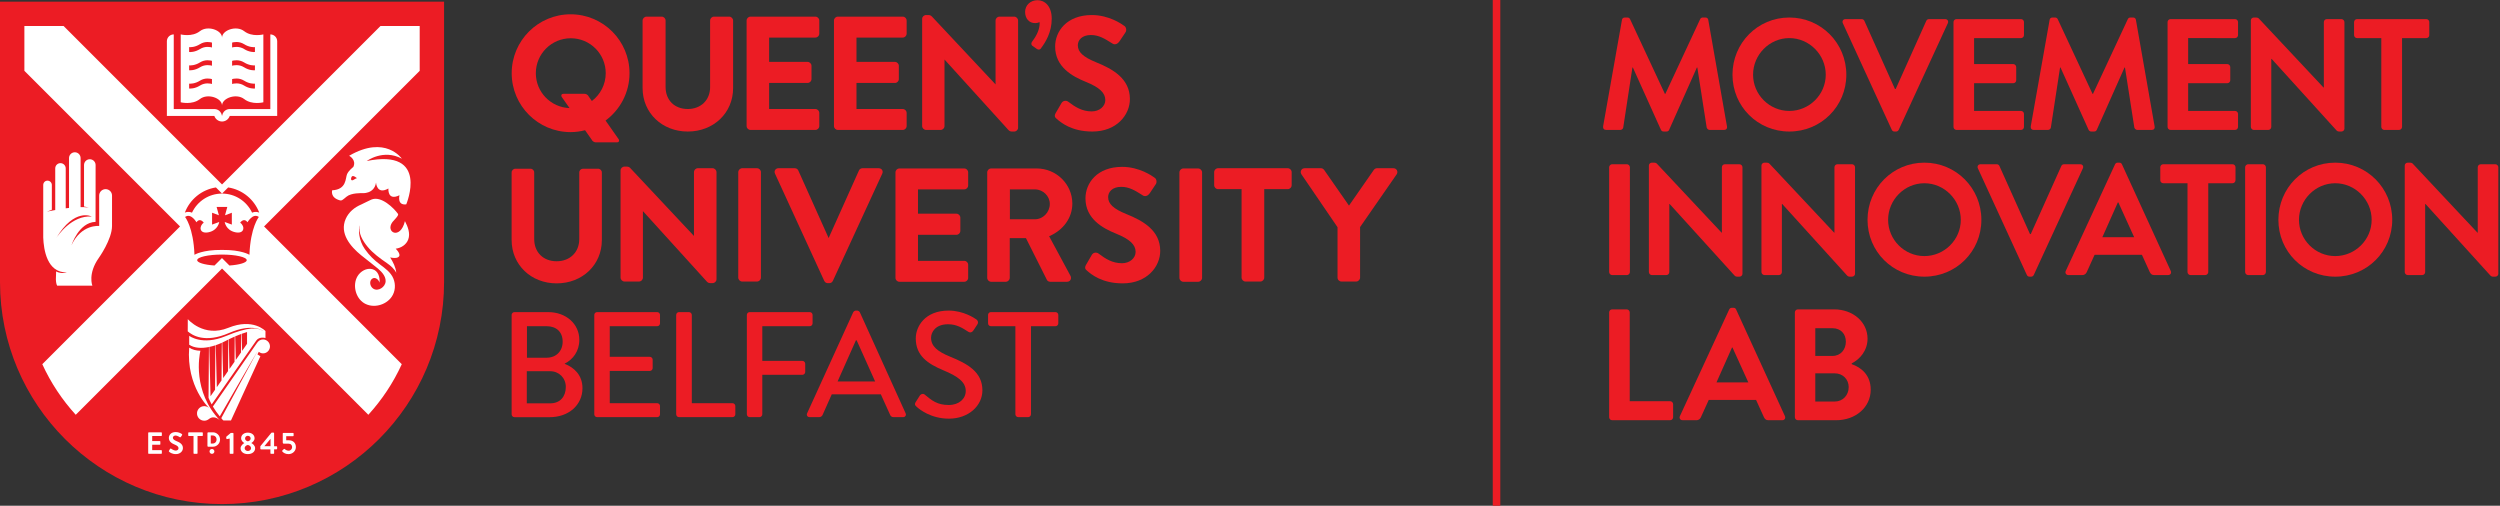 <?xml version="1.0" encoding="utf-8"?>
<!-- Generator: Adobe Illustrator 16.0.4, SVG Export Plug-In . SVG Version: 6.00 Build 0)  -->
<!DOCTYPE svg PUBLIC "-//W3C//DTD SVG 1.1//EN" "http://www.w3.org/Graphics/SVG/1.1/DTD/svg11.dtd">
<svg version="1.1" id="Layer_1" xmlns="http://www.w3.org/2000/svg" xmlns:xlink="http://www.w3.org/1999/xlink" x="0px" y="0px"
	 width="662.75px" height="134.071px" viewBox="0 0 662.75 134.071" enable-background="new 0 0 662.75 134.071"
	 xml:space="preserve">
<rect x="0" y="0" width="662.75" height="134.071" fill="#333333" stroke="none"/>
<g>
	<g>
		<path fill="#EC1C24" d="M142.049,19.405c0-5.115,4.146-9.263,9.265-9.263c5.117,0,9.264,4.148,9.264,9.263
			c0,3.013-1.445,5.681-3.672,7.373l-0.805-1.144c-0.179-0.42-0.664-0.762-1.084-0.762h-5.709c-0.422,0-0.618,0.341-0.44,0.762
			l2.118,3.02C146.02,28.479,142.049,24.413,142.049,19.405 M160.533,31.955c3.848-2.842,6.352-7.399,6.352-12.55
			c0-8.626-6.994-15.615-15.617-15.615c-8.625,0-15.617,6.989-15.617,15.615c0,8.625,6.992,15.617,15.617,15.617
			c1.327,0,2.606-0.181,3.834-0.497l1.717,2.447c0.177,0.422,0.662,0.762,1.084,0.762h5.711c0.422,0,0.615-0.34,0.437-0.762
			L160.533,31.955L160.533,31.955z"/>
		<path fill="#EC1C24" d="M182.331,34.87c-6.832,0-11.981-4.948-11.981-11.515V5.453c0-0.553,0.487-1.042,1.043-1.042h4.01
			c0.579,0,1.045,0.466,1.045,1.042v17.608c0,3.491,2.36,5.837,5.882,5.837c3.488,0,5.921-2.382,5.921-5.794V5.453
			c0-0.576,0.47-1.042,1.043-1.042h4.012c0.555,0,1.042,0.489,1.042,1.042v17.902C194.35,29.922,189.181,34.87,182.331,34.87"/>
		<path fill="#EC1C24" d="M216.154,34.446h-17.183c-0.577,0-1.047-0.466-1.047-1.038V5.453c0-0.576,0.47-1.042,1.047-1.042h17.183
			c0.575,0,1.042,0.466,1.042,1.042v3.464c0,0.574-0.466,1.043-1.042,1.043h-12.258v6.444h10.189c0.555,0,1.042,0.483,1.042,1.042
			v3.505c0,0.574-0.464,1.042-1.042,1.042h-10.189v6.907h12.258c0.575,0,1.042,0.47,1.042,1.043v3.466
			C217.196,33.98,216.729,34.446,216.154,34.446"/>
		<path fill="#EC1C24" d="M239.308,34.446h-17.182c-0.575,0-1.043-0.466-1.043-1.038V5.453c0-0.576,0.468-1.042,1.043-1.042h17.182
			c0.577,0,1.042,0.466,1.042,1.042v3.464c0,0.574-0.465,1.043-1.042,1.043h-12.256v6.444h10.189c0.555,0,1.042,0.483,1.042,1.042
			v3.505c0,0.574-0.464,1.042-1.042,1.042h-10.189v6.907h12.256c0.577,0,1.042,0.47,1.042,1.043v3.466
			C240.35,33.98,239.885,34.446,239.308,34.446"/>
		<path fill="#EC1C24" d="M268.854,34.87h-0.593c-0.36,0-0.633-0.111-0.888-0.366l-16.983-18.724v17.624
			c0,0.576-0.468,1.042-1.043,1.042h-3.841c-0.555,0-1.045-0.487-1.045-1.042V4.987c0-0.54,0.479-0.999,1.045-0.999h0.632
			c0.362,0,0.635,0.114,0.887,0.367l16.899,18.021V5.453c0-0.576,0.468-1.042,1.047-1.042h3.884c0.553,0,1.042,0.489,1.042,1.042
			v28.417C269.896,34.414,269.42,34.87,268.854,34.87"/>
		<path fill="#EC1C24" d="M275.389,13.146c-0.248,0-0.475-0.142-0.578-0.207l-1.115-0.792c-0.179-0.14-0.533-0.521-0.007-1.225
			c1.221-1.583,1.921-3.279,1.921-4.664c0-0.152-0.01-0.275-0.025-0.39c-0.355,0.169-0.76,0.261-1.167,0.261
			c-1.592,0-2.661-1.195-2.661-2.977c0-1.765,1.414-3.097,3.29-3.097c1.875,0,3.766,1.515,3.766,4.903
			c0,3.629-1.641,6.237-2.879,7.885C275.766,13.072,275.57,13.146,275.389,13.146"/>
		<path fill="#EC1C24" d="M289.583,34.87c-5.556,0-8.38-2.436-9.444-3.351c-0.497-0.398-0.706-0.782-0.265-1.57l1.525-2.616
			c0.174-0.312,0.461-0.521,0.801-0.589c0.347-0.065,0.728,0.017,0.989,0.222c1.788,1.353,3.612,2.568,6.225,2.568
			c2.022,0,3.605-1.323,3.605-3.009c0-1.92-1.56-3.367-5.214-4.846c-3.472-1.402-8.09-3.901-8.09-9.342
			c0-4.022,3.049-8.35,9.747-8.35c4.519,0,7.943,2.396,8.587,2.879c0.227,0.133,0.408,0.408,0.478,0.738
			c0.077,0.355,0.012,0.721-0.172,0.987l-1.604,2.399c-0.2,0.301-0.485,0.542-0.786,0.661c-0.363,0.142-0.726,0.114-1.023-0.089
			l-0.311-0.191c-1.703-1.076-3.308-2.088-5.424-2.088c-2.401,0-3.476,1.364-3.476,2.715c0,1.8,1.398,3.105,4.83,4.504
			c4.437,1.786,8.975,4.338,8.975,9.766C299.537,30.439,296.051,34.87,289.583,34.87"/>
		<path fill="#EC1C24" d="M188.899,75.053h-0.589c-0.361,0-0.635-0.109-0.888-0.365l-16.985-18.724v17.627
			c0,0.574-0.466,1.042-1.042,1.042h-3.843c-0.555,0-1.043-0.488-1.043-1.042V45.172c0-0.543,0.478-1.001,1.043-1.001h0.632
			c0.36,0,0.637,0.115,0.888,0.367l16.901,18.02V45.637c0-0.576,0.47-1.044,1.045-1.044h3.88c0.559,0,1.045,0.49,1.045,1.044v28.419
			C189.945,74.596,189.466,75.053,188.899,75.053"/>
		<path fill="#EC1C24" d="M200.684,74.637h-3.927c-0.555,0-1.045-0.485-1.045-1.046V45.64c0-0.557,0.49-1.043,1.045-1.043h3.927
			c0.557,0,1.042,0.487,1.042,1.043v27.951C201.726,74.151,201.241,74.637,200.684,74.637"/>
		<path fill="#EC1C24" d="M219.858,75.06h-0.42c-0.289,0-0.687-0.105-0.934-0.601l-0.002-0.007l-13.05-28.418
			c-0.156-0.338-0.14-0.695,0.044-0.982c0.183-0.289,0.511-0.456,0.894-0.456h4.307c0.48,0,0.82,0.312,0.943,0.617l8.03,17.892
			l8.034-17.902c0.12-0.297,0.458-0.606,0.938-0.606h4.306c0.386,0,0.712,0.167,0.895,0.456c0.185,0.287,0.2,0.644,0.042,0.982
			l-13.089,28.418C220.547,74.954,220.147,75.06,219.858,75.06"/>
		<path fill="#EC1C24" d="M255.62,74.698h-17.185c-0.574,0-1.045-0.472-1.045-1.042V45.701c0-0.575,0.471-1.042,1.045-1.042h17.185
			c0.576,0,1.042,0.466,1.042,1.042v3.46c0,0.577-0.466,1.047-1.042,1.047h-12.259v6.44h10.189c0.555,0,1.04,0.488,1.04,1.047v3.503
			c0,0.577-0.465,1.043-1.04,1.043h-10.189v6.908h12.259c0.576,0,1.042,0.469,1.042,1.046v3.46
			C256.662,74.227,256.196,74.698,255.62,74.698"/>
		<path fill="#EC1C24" d="M267.724,58.128h6.644c2.133,0,3.937-1.861,3.937-4.066c0-2.091-1.804-3.853-3.937-3.853h-6.644V58.128
			L267.724,58.128z M282.853,74.698h-4.434c-0.587,0-0.83-0.394-0.891-0.513l-5.551-11.057h-4.293v10.527
			c0,0.557-0.49,1.042-1.045,1.042h-3.884c-0.574,0-1.042-0.465-1.042-1.042V45.701c0-0.575,0.468-1.042,1.042-1.042h12.071
			c5.212,0,9.45,4.183,9.45,9.316c0,3.73-2.352,7.028-6.152,8.65l5.657,10.494c0.191,0.349,0.191,0.765,0,1.086
			C283.594,74.517,283.257,74.698,282.853,74.698"/>
		<path fill="#EC1C24" d="M297.621,75.121c-5.554,0-8.379-2.438-9.445-3.354c-0.497-0.396-0.706-0.782-0.265-1.571l1.523-2.617
			c0.176-0.308,0.466-0.519,0.803-0.587c0.348-0.065,0.722,0.017,0.989,0.225c1.787,1.35,3.612,2.565,6.227,2.565
			c2.019,0,3.599-1.321,3.599-3.009c0-1.917-1.556-3.368-5.209-4.847c-3.47-1.4-8.086-3.897-8.086-9.342
			c0-4.017,3.05-8.348,9.74-8.348c4.524,0,7.949,2.396,8.589,2.876c0.229,0.138,0.41,0.411,0.478,0.739
			c0.077,0.358,0.012,0.723-0.172,0.989l-1.599,2.4c-0.202,0.299-0.489,0.541-0.791,0.661c-0.357,0.145-0.725,0.111-1.027-0.087
			l-0.306-0.197c-1.699-1.072-3.306-2.085-5.426-2.085c-2.4,0-3.476,1.364-3.476,2.715c0,1.804,1.402,3.107,4.833,4.505
			c4.437,1.783,8.975,4.336,8.975,9.765C307.576,70.688,304.088,75.121,297.621,75.121"/>
		<path fill="#EC1C24" d="M317.633,74.698h-3.93c-0.553,0-1.042-0.485-1.042-1.042V45.701c0-0.557,0.489-1.042,1.042-1.042h3.93
			c0.555,0,1.042,0.485,1.042,1.042v27.955C318.675,74.213,318.188,74.698,317.633,74.698"/>
		<g>
			<defs>
				<rect id="SVGID_1_" y="0.056" width="370.443" height="133.578"/>
			</defs>
			<clipPath id="SVGID_2_">
				<use xlink:href="#SVGID_1_"  overflow="visible"/>
			</clipPath>
			<path clip-path="url(#SVGID_2_)" fill="#EC1C24" d="M334.11,74.637h-3.927c-0.555,0-1.042-0.485-1.042-1.046V50.147h-6.222
				c-0.572,0-1.042-0.47-1.042-1.045V45.64c0-0.577,0.47-1.043,1.042-1.043h18.45c0.579,0,1.049,0.466,1.049,1.043v3.462
				c0,0.576-0.47,1.045-1.049,1.045h-6.218v23.444C335.151,74.151,334.667,74.637,334.11,74.637"/>
			<path clip-path="url(#SVGID_2_)" fill="#EC1C24" d="M359.513,74.637h-3.881c-0.581,0-1.052-0.472-1.052-1.046V60.239L345,46.195
				c-0.219-0.348-0.229-0.75-0.047-1.08c0.18-0.326,0.524-0.519,0.921-0.519h4.308c0.338,0,0.635,0.163,0.867,0.48l6.565,9.431
				l6.559-9.428c0.238-0.321,0.529-0.483,0.874-0.483h4.345c0.396,0,0.745,0.193,0.922,0.519c0.188,0.33,0.168,0.731-0.041,1.075
				l-9.714,14.008v13.393C360.558,74.151,360.066,74.637,359.513,74.637"/>
		</g>
		<path fill="#EC1C24" d="M147.57,75.121c-6.806,0-11.938-4.932-11.938-11.477V45.713c0-0.524,0.458-0.986,0.983-0.986h4.017
			c0.545,0,0.985,0.442,0.985,0.986v17.637c0,3.535,2.393,5.909,5.952,5.909c3.529,0,5.993-2.411,5.993-5.868V45.713
			c0-0.543,0.446-0.986,0.985-0.986h4.021c0.522,0,0.983,0.461,0.983,0.986v17.931C159.553,70.189,154.402,75.121,147.57,75.121"/>
		<path fill="#EC1C24" d="M139.653,106.926V98.41h6.206c2.309,0,4.137,1.752,4.137,4.181c0,2.463-1.431,4.335-4.137,4.335H139.653
			L139.653,106.926z M139.694,94.83v-8.354h5.21c2.545,0,4.256,1.472,4.256,4.099c0,2.508-1.711,4.256-4.256,4.256H139.694
			L139.694,94.83z M149.719,96.381c2.19-1.072,3.86-3.299,3.86-6.285c0-4.177-3.46-7.357-8.276-7.357h-8.912
			c-0.441,0-0.758,0.355-0.758,0.752v26.343c0,0.396,0.317,0.758,0.758,0.758h9.351c5.011,0,8.672-3.225,8.672-7.682
			c0-3.542-2.307-5.53-4.695-6.446V96.381L149.719,96.381z"/>
		<path fill="#EC1C24" d="M157.544,109.829c0,0.399,0.319,0.755,0.758,0.755h15.914c0.437,0,0.753-0.355,0.753-0.755v-2.189
			c0-0.393-0.316-0.755-0.753-0.755h-12.572v-8.553h10.622c0.399,0,0.755-0.318,0.755-0.755v-2.23c0-0.4-0.355-0.755-0.755-0.755
			h-10.622v-8.116h12.572c0.437,0,0.753-0.358,0.753-0.759V83.49c0-0.396-0.316-0.752-0.753-0.752h-15.914
			c-0.439,0-0.758,0.355-0.758,0.752V109.829L157.544,109.829z"/>
		<path fill="#EC1C24" d="M179.258,109.829c0,0.399,0.319,0.755,0.755,0.755h14.167c0.438,0,0.755-0.355,0.755-0.755v-2.189
			c0-0.393-0.317-0.755-0.755-0.755h-10.783V83.49c0-0.396-0.357-0.752-0.755-0.752h-2.629c-0.436,0-0.755,0.355-0.755,0.752
			V109.829L179.258,109.829z"/>
		<path fill="#EC1C24" d="M197.991,109.829c0,0.399,0.319,0.755,0.751,0.755h2.591c0.395,0,0.753-0.355,0.753-0.755V99.367h10.625
			c0.398,0,0.755-0.355,0.755-0.759v-2.187c0-0.396-0.357-0.755-0.755-0.755h-10.625v-9.191h12.573c0.436,0,0.755-0.358,0.755-0.759
			V83.49c0-0.396-0.319-0.752-0.755-0.752h-15.917c-0.432,0-0.751,0.355-0.751,0.752V109.829L197.991,109.829z"/>
		<path fill="#EC1C24" d="M222.046,101.119l4.857-10.9h0.198l4.893,10.9H222.046L222.046,101.119z M214.651,110.584h2.504
			c0.479,0,0.798-0.314,0.916-0.594l2.427-5.452h13.009l2.47,5.452c0.157,0.358,0.437,0.594,0.912,0.594h2.507
			c0.596,0,0.917-0.512,0.678-1.031l-12.135-26.776c-0.12-0.239-0.478-0.44-0.676-0.44h-0.399c-0.198,0-0.557,0.201-0.677,0.44
			l-12.215,26.776C213.73,110.072,214.052,110.584,214.651,110.584"/>
		<path fill="#EC1C24" d="M243.009,107.841c0.633,0.595,3.699,3.146,8.553,3.146c5.172,0,8.873-3.389,8.873-7.521
			c0-4.857-3.94-7.044-8.555-8.912c-3.301-1.349-5.054-2.746-5.054-5.011c0-1.476,1.155-3.583,4.5-3.583
			c2.306,0,3.812,0.99,5.366,1.987c0.558,0.359,1.076,0.12,1.395-0.399l0.992-1.51c0.401-0.601,0.082-1.151-0.237-1.353
			c-0.398-0.28-3.381-2.35-7.363-2.35c-6.322,0-8.708,4.263-8.708,7.364c0,4.611,3.18,6.722,7.238,8.434
			c3.938,1.629,6.01,3.143,6.01,5.53c0,2.028-1.75,3.702-4.499,3.702c-3.065,0-4.493-1.195-6.363-2.746
			c-0.438-0.358-1.037-0.198-1.354,0.317l-1.032,1.63C242.329,107.247,242.65,107.523,243.009,107.841"/>
		<path fill="#EC1C24" d="M269.177,109.829c0,0.399,0.36,0.755,0.755,0.755h2.625c0.398,0,0.758-0.355,0.758-0.755V86.476h6.488
			c0.436,0,0.753-0.358,0.753-0.759V83.49c0-0.396-0.318-0.752-0.753-0.752h-17.111c-0.437,0-0.756,0.355-0.756,0.752v2.227
			c0,0.4,0.319,0.759,0.756,0.759h6.485V109.829L269.177,109.829z"/>
		<path fill="#EC1C24" d="M0,0.436v74.338c0,32.511,26.353,58.86,58.863,58.86c32.508,0,58.862-26.35,58.862-58.86V0.436H0L0,0.436z
			"/>
		<path fill="#FFFFFF" d="M111.261,6.9h-10.403L58.863,48.895l0,0l0,0L16.867,6.9H6.464v11.88l41.258,41.254l-36.51,36.511
			c2.27,4.974,5.264,9.448,8.867,13.414L58.863,71.18l0,0l0,0l38.782,38.779c3.604-3.966,6.598-8.44,8.866-13.414L70.005,60.034
			l41.256-41.254V6.9L111.261,6.9z"/>
		<path fill="#EC1C24" d="M68.616,57.517c-1.569-1.148-3.011,1.407-3.011,1.407c-0.985-1.337-1.935,0.114-1.935,0.114
			c1.332,0.917,1.212,3.073-1.307,2.531c-2.521-0.546-2.794-2.724-2.794-2.724l1.891,0.693l-0.002-3.143l-1.804,0.675l0.603-2.207
			h-1.414h-1.417l0.604,2.207l-1.807-0.675l-0.001,3.143l1.893-0.693c0,0-0.273,2.178-2.796,2.724
			c-2.523,0.542-2.637-1.614-1.307-2.531c0,0-0.95-1.452-1.934-0.114c0,0-1.441-2.555-3.013-1.407c0,0,2.217,2.732,2.488,10.028
			c0,0,2.091-1.346,7.29-1.291c5.197-0.055,7.282,1.291,7.282,1.291C66.399,60.249,68.616,57.517,68.616,57.517"/>
		<path fill="#EC1C24" d="M50.432,56.226c0.161,0.034,0.318,0.089,0.465,0.15c1.405-2.989,4.442-5.059,7.966-5.059
			c3.521,0,6.558,2.07,7.964,5.059c0.15-0.061,0.302-0.116,0.464-0.15c0.494-0.106,0.977-0.055,1.433,0.143
			c-1.324-3.489-4.446-6.094-8.236-6.678l-1.625,1.626l0,0l0,0l-1.626-1.626c-3.788,0.584-6.914,3.189-8.237,6.678
			C49.456,56.171,49.94,56.12,50.432,56.226L50.432,56.226z"/>
		<path fill="#EC1C24" d="M58.844,68.413L58.844,68.413l1.974,1.974c2.661-0.184,4.589-0.751,4.589-1.414
			c0-0.819-2.939-1.489-6.563-1.489c-3.627,0-6.569,0.67-6.569,1.489c0,0.663,1.932,1.23,4.591,1.414L58.844,68.413L58.844,68.413
			L58.844,68.413z"/>
		<path fill="#FFFFFF" d="M67.584,12.5c-0.304,0.024-1.521,0.062-2.879-0.796c-1.358-0.851-2.804-0.521-3.173-0.415v1.293
			c0.369-0.103,1.815-0.436,3.173,0.415c1.358,0.854,2.576,0.82,2.879,0.792V12.5L67.584,12.5z M67.584,17.337
			c-0.304,0.021-1.521,0.06-2.879-0.794c-1.358-0.851-2.804-0.521-3.173-0.415v1.293c0.369-0.106,1.815-0.436,3.173,0.417
			c1.358,0.854,2.576,0.816,2.879,0.792V17.337L67.584,17.337z M67.584,22.173c-0.304,0.027-1.521,0.063-2.879-0.794
			c-1.358-0.851-2.804-0.518-3.173-0.415v1.296c0.369-0.108,1.815-0.436,3.173,0.415c1.358,0.857,2.576,0.818,2.879,0.794V22.173
			L67.584,22.173z M56.191,11.289c-0.371-0.106-1.815-0.436-3.168,0.415c-1.359,0.857-2.58,0.82-2.883,0.796v1.29
			c0.303,0.027,1.523,0.062,2.883-0.792c1.353-0.851,2.798-0.518,3.168-0.415V11.289L56.191,11.289z M56.191,16.127
			c-0.371-0.106-1.815-0.436-3.168,0.415c-1.359,0.854-2.58,0.815-2.883,0.794v1.292c0.303,0.024,1.523,0.062,2.883-0.792
			c1.353-0.852,2.798-0.522,3.168-0.417V16.127L56.191,16.127z M56.191,20.964c-0.371-0.103-1.815-0.436-3.168,0.415
			c-1.359,0.857-2.58,0.821-2.883,0.794v1.296c0.303,0.024,1.523,0.063,2.883-0.794c1.353-0.851,2.798-0.523,3.168-0.415V20.964
			L56.191,20.964z M64.745,8.273C66.823,9.9,69.817,9.12,69.817,9.12v17.998c0,0-2.994,0.777-5.072-0.851
			c-2.07-1.621-5.833-0.271-5.88,1.664v0.036c0-0.005-0.001-0.01-0.001-0.017c0,0.007-0.002,0.012-0.002,0.017v-0.036
			c-0.048-1.935-3.811-3.284-5.879-1.664c-2.082,1.628-5.074,0.851-5.074,0.851V9.12c0,0,2.992,0.78,5.074-0.847
			c2.074-1.631,5.858-0.267,5.881,1.681C58.886,8.006,62.669,6.642,64.745,8.273 M71.663,9.12c1.006,0,1.821,0.813,1.822,1.817
			v19.79H60.909c-0.289,0.861-1.088,1.482-2.044,1.487h-0.001h-0.002c-0.957-0.005-1.757-0.626-2.043-1.487h-12.58v-19.79
			c0.002-1.004,0.818-1.817,1.824-1.817v19.796h10.824c0,0,1.629-0.038,1.977,1.807c0.347-1.845,1.978-1.807,1.978-1.807h10.823
			V9.12"/>
		<path fill="#FFFFFF" d="M55.872,115.441h0.483c0.611,0,1.055,0.451,1.055,1.072c0,0.622-0.444,1.072-1.055,1.072h-0.483V115.441
			L55.872,115.441z M56.417,118.43c1.059,0,1.92-0.857,1.92-1.916c0-1.056-0.861-1.912-1.92-1.912h-1.224
			c-0.109,0-0.2,0.095-0.2,0.204v3.423c0,0.109,0.088,0.201,0.2,0.201H56.417 M55.544,119.67c0,0.358,0.287,0.646,0.646,0.646
			c0.356,0,0.646-0.287,0.646-0.646c0-0.355-0.289-0.642-0.646-0.642C55.831,119.028,55.544,119.314,55.544,119.67 M74.866,119.711
			c0.207,0.246,0.732,0.677,1.604,0.677c1.124,0,1.969-0.848,1.969-1.865c0-1.062-0.707-1.804-1.862-1.804h-0.702v-1.083h1.806
			c0.092,0,0.155-0.071,0.155-0.153v-0.554c0-0.082-0.063-0.157-0.155-0.157h-2.569c-0.09,0-0.154,0.075-0.154,0.157v2.398
			c0,0.133,0.089,0.286,0.251,0.286h1.254c0.642,0,0.983,0.41,0.983,0.909c0,0.513-0.391,0.963-0.944,0.963
			c-0.545,0-1.015-0.423-1.048-0.457c-0.063-0.055-0.14-0.041-0.197,0.007l-0.406,0.399
			C74.751,119.533,74.761,119.588,74.866,119.711 M71.716,118.28v-1.951l-1.626,1.951H71.716L71.716,118.28z M69.171,119.127
			c-0.091,0-0.155-0.078-0.155-0.153v-0.677l2.927-3.566c0.025-0.021,0.066-0.044,0.123-0.044h0.441
			c0.081,0,0.155,0.064,0.155,0.153v3.464h0.649c0.089,0,0.156,0.068,0.156,0.15v0.499c0,0.082-0.067,0.156-0.156,0.156h-0.649
			l0.007,1.042c0,0.079-0.073,0.157-0.152,0.157h-0.678c-0.082,0-0.156-0.078-0.156-0.157v-1.024H69.171 M64.859,118.81
			c0,0.447,0.408,0.748,0.847,0.748c0.447,0,0.844-0.301,0.844-0.748c0-0.369-0.299-0.741-0.844-0.861
			C65.16,118.068,64.859,118.44,64.859,118.81 M65.706,116.995c0.504-0.112,0.74-0.423,0.74-0.771c0-0.393-0.333-0.693-0.759-0.693
			c-0.389,0-0.722,0.301-0.722,0.693C64.965,116.589,65.192,116.873,65.706,116.995 M63.778,118.826c0-0.71,0.758-1.246,0.984-1.362
			v-0.021c-0.333-0.178-0.839-0.629-0.839-1.264c0-0.902,0.782-1.486,1.764-1.486c1.018,0,1.8,0.584,1.8,1.486
			c0,0.621-0.505,1.059-0.84,1.253v0.031c0.369,0.19,0.987,0.662,0.987,1.362c0,0.885-0.75,1.558-1.947,1.558
			C64.526,120.384,63.778,119.711,63.778,118.826 M60.893,120.151c0,0.079,0.065,0.154,0.152,0.154h0.702
			c0.082,0,0.145-0.075,0.145-0.154v-5.223c0-0.082-0.063-0.157-0.145-0.157h-0.569l-1.173,0.987
			c-0.033,0.031-0.046,0.082-0.041,0.147l0.049,0.399c0.008,0.071,0.09,0.119,0.164,0.105l0.715-0.157V120.151L60.893,120.151z
			 M51.3,120.151c0,0.079,0.074,0.154,0.152,0.154h0.76c0.079,0,0.154-0.075,0.154-0.154v-4.563h1.245
			c0.089,0,0.155-0.075,0.155-0.156v-0.667c0-0.078-0.066-0.149-0.155-0.149h-3.556c-0.089,0-0.154,0.071-0.154,0.149v0.667
			c0,0.081,0.065,0.156,0.154,0.156H51.3V120.151L51.3,120.151z M44.831,119.752c0.162,0.157,0.763,0.632,1.79,0.632
			c1.147,0,1.87-0.771,1.87-1.608c0-1.049-0.911-1.521-1.7-1.838c-0.659-0.267-0.961-0.526-0.961-0.908
			c0-0.26,0.253-0.571,0.717-0.571c0.446,0,1.066,0.407,1.129,0.448c0.099,0.062,0.222,0,0.287-0.096l0.309-0.465
			c0.058-0.082,0.031-0.222-0.05-0.273c-0.162-0.123-0.796-0.539-1.626-0.539c-1.294,0-1.831,0.833-1.831,1.557
			c0,0.96,0.765,1.452,1.53,1.76c0.683,0.276,1.033,0.563,1.033,0.977c0,0.349-0.318,0.625-0.741,0.625
			c-0.529,0-1.187-0.478-1.226-0.505c-0.075-0.055-0.214-0.055-0.28,0.058l-0.292,0.502
			C44.716,119.64,44.759,119.681,44.831,119.752 M39.287,114.765c0-0.078,0.066-0.149,0.154-0.149h3.312
			c0.089,0,0.154,0.071,0.154,0.149v0.667c0,0.081-0.065,0.156-0.154,0.156h-2.406v1.336h2.006c0.082,0,0.157,0.068,0.157,0.153
			v0.673c0,0.089-0.075,0.157-0.157,0.157h-2.006v1.421h2.406c0.089,0,0.154,0.075,0.154,0.157v0.666
			c0,0.079-0.065,0.154-0.154,0.154H39.44c-0.087,0-0.154-0.075-0.154-0.154V114.765L39.287,114.765z"/>
		<path fill="#FFFFFF" d="M14.869,63.166c4.902-8.201,9.435-5.768,9.435-5.768C19.019,57.042,15.345,62.425,14.869,63.166
			L14.869,63.166z M29.699,51.845c0-0.943-0.764-1.705-1.705-1.705s-1.705,0.762-1.705,1.705l0.002,8.06c0,0-4.71-0.547-7.349,5.11
			c0,0,1.921-6.065,6.389-6.198c0,0,0.012-15.048,0.012-15.065c0-0.849-0.69-1.537-1.537-1.537c-0.849,0-1.533,0.688-1.533,1.537
			v10.987c0,0,1.021,0.195,1.264,0.268c0,0-0.864-0.073-1.264-0.087c-0.306-0.014-0.608-0.021-0.907-0.014V41.901
			c0-0.846-0.685-1.534-1.534-1.534c-0.845,0-1.534,0.688-1.534,1.534v13.228c-0.304,0.032-0.591,0.063-0.875,0.096V44.646
			c0-0.772-0.625-1.397-1.397-1.397s-1.383,0.625-1.383,1.397v11.035c-1.218,0.212-2.074,0.399-2.207,0.444
			c0.44-0.198,0.875-0.375,1.307-0.529v-6.553c0-0.639-0.516-1.154-1.155-1.154c-0.637,0-1.127,0.516-1.127,1.154v13.96
			c0.125,3.204,1.013,9.27,6.219,9.222c0,0-1.277,0.488-2.832-0.26c0,0,0.067,0.294-0.013,1.359
			c-0.084,1.066,0.066,1.979,0.312,2.405h9.337c0,0-1.264-3.17,1.722-7.371c0,0,3.491-4.888,3.491-8.454L29.699,51.845
			L29.699,51.845z"/>
		<path fill="#FFFFFF" d="M93.227,46.859c0.323-0.589,1.405,0.384,1.405,0.384s-0.191-0.022-0.825,0.391
			C93.042,48.133,92.906,47.44,93.227,46.859L93.227,46.859z M95.942,51.206c0.029,0,3.264,0.309,3.742-2.803
			c0,0,0.181,3.33,3.279,1.566c0,0-0.293,3.389,2.941,1.787c0,0-0.709,2.748,1.792,2.418c0,0,6.276-14.879-10.469-11.491
			c0,0,4.399-3.266,9.303-0.613c0,0-4.343-6.369-13.974-0.775c0,0,2.01,1.054,1.107,2.967c0,0-1.196,0.878-1.658,1.909
			c-0.461,1.032-0.067,4.087-3.94,4.275c0,0-0.622,1.919,2.014,2.661c0.49,0.141,0.596,0.027,1.804-0.975
			C93.142,51.09,95.912,51.206,95.942,51.206L95.942,51.206z"/>
		<path fill="#FFFFFF" d="M104.04,58.864c0.328-0.439,1.759-1.741,1.481-2.139c-1.059-1.518-4.49-4.938-7.096-3.802
			c-0.859,0.374-2.156,1.073-2.627,1.272c-1.802,0.757-3.339,1.995-4.146,3.817c-1.717,3.872,1.255,7.339,4.08,9.651
			c1.476,1.209,3.016,2.333,4.479,3.556c1.074,0.901,2.431,2.377,1.91,3.925c-0.472,1.396-2.537,2.381-3.616,0.946
			c-0.49-0.656-0.55-1.763,0.217-2.241c0.803-0.505,1.701,0.335,1.896,1.093c0.136-1.465-0.338-3.18-1.935-3.593
			c-1.512-0.383-3.121,0.581-3.889,1.852c-1.392,2.295-0.563,5.766,1.73,7.166c2.373,1.448,5.751,0.573,7.307-1.674
			c0.979-1.414,1.104-3.272,0.454-4.851c-0.68-1.653-2.166-2.685-3.549-3.729c-1.59-1.189-2.82-2.381-4.003-4.059
			c-1.709-2.418-1.766-5.354-1.351-6.32c-0.471,2.063,0.803,4.155,2.063,5.679c1.455,1.763,3.323,3.088,5.185,4.379
			c0.968,0.676,1.877,1.458,2.42,2.527c-0.133-1.479-0.843-2.835-1.619-4.071c0.633,0.116,1.492,0.28,2.09-0.048
			c0.973-0.533-0.164-1.79-0.61-2.271c1.431-0.182,2.813-1.066,3.32-2.459c0.591-1.626-0.132-3.406-0.881-4.852
			C106.125,63.733,102.045,61.562,104.04,58.864L104.04,58.864z"/>
		<path fill="#FFFFFF" d="M70.377,87.757v1.854c0,0-1.617-0.485-2.432,0.662c-0.778,1.104-10.979,15.717-11.83,16.933
			c-0.311-0.574-0.588-1.154-0.832-1.726l0.109-13.485c-1.942,0.39-3.861,0.314-5.236-0.614v-2.357c0,0,3.419,2.675,9.679,0.082
			c6.265-2.596,8.315-2.299,10.019-1.335c0,0-2.805-2.251-9.129,0.502c-6.464,2.821-9.827,0.557-10.956-0.435l0.015-3.241
			c0,0,4.205,4.974,10.765,2.299C67.106,84.221,70.377,87.757,70.377,87.757L70.377,87.757z M71.569,91.835
			c0,1.018-0.825,1.845-1.845,1.845c-0.427,0-0.803-0.168-1.114-0.414l-0.362,0.67l0.779,0.506l-7.798,17.031c0,0-1.843,0-1.983,0
			c-0.266-0.171-0.395-0.417-0.582-0.629l9.653-17.857c0,0,0,0-0.001,0L58.26,110.372c-0.706-0.847-1.308-1.722-1.824-2.599
			l11.667-16.82c0.4-0.591,0.921-0.966,1.623-0.966C70.744,89.987,71.569,90.813,71.569,91.835L71.569,91.835z M53.127,92.986
			c-1.113-0.024-2.14-0.273-2.974-0.834c-0.797,10.404,5.29,16.027,5.29,16.027c-0.429-0.39-1.011-0.602-1.659-0.479
			c-0.828,0.167-1.47,0.871-1.549,1.708c-0.111,1.154,0.791,2.124,1.923,2.124c0.487,0,0.907-0.184,1.259-0.468
			c1.425-1.113,2.799,0.291,2.905,0.399l0,0C50.97,103.78,52.84,94.236,53.127,92.986L53.127,92.986z M65.493,88.016
			c0,0-0.552,0.161-1.425,0.476l0.116,4.529l1.309-1.879V88.016L65.493,88.016z M63.935,88.539
			c-0.456,0.167-0.992,0.375-1.585,0.628l0.16,6.255l1.385-1.992L63.935,88.539L63.935,88.539z M62.227,89.222
			c-0.502,0.212-1.037,0.458-1.594,0.734l0.202,7.866l1.337-1.916L62.227,89.222L62.227,89.222z M60.518,90.015
			c-0.22,0.116-0.446,0.226-0.671,0.348c-0.297,0.157-0.606,0.312-0.927,0.458l0.241,9.414l1.29-1.854L60.518,90.015L60.518,90.015z
			 M58.808,90.868c-0.518,0.239-1.056,0.451-1.611,0.636l0.285,11.135l1.245-1.789L58.808,90.868L58.808,90.868z M57.1,91.538
			c-0.535,0.174-1.08,0.327-1.626,0.437l0.335,13.069l1.197-1.719L57.1,91.538L57.1,91.538z"/>
	</g>
	<line fill="none" stroke="#EC1C24" stroke-width="2" stroke-miterlimit="10" x1="396.73" y1="0" x2="396.73" y2="134.071"/>
	<g>
		<path fill="#EC1C24" d="M429.984,5.273c0.041-0.336,0.293-0.63,0.756-0.63h0.672c0.336,0,0.588,0.168,0.713,0.42l9.234,19.813
			c0.084,0,0.084,0,0.127,0l9.234-19.813c0.127-0.252,0.336-0.42,0.713-0.42h0.672c0.463,0,0.715,0.294,0.756,0.63l4.953,28.208
			c0.127,0.587-0.209,0.965-0.756,0.965h-3.818c-0.379,0-0.715-0.336-0.799-0.63l-2.477-15.909c-0.041,0-0.125,0-0.125,0
			l-7.346,16.497c-0.084,0.252-0.336,0.462-0.715,0.462h-0.756c-0.377,0-0.586-0.21-0.713-0.462l-7.43-16.497c0,0-0.084,0-0.127,0
			l-2.434,15.909c-0.043,0.294-0.379,0.63-0.756,0.63h-3.777c-0.547,0-0.883-0.378-0.799-0.965L429.984,5.273z"/>
		<path fill="#EC1C24" d="M474.352,4.644c8.395,0,15.111,6.758,15.111,15.154s-6.717,15.07-15.111,15.07
			c-8.396,0-15.07-6.674-15.07-15.07S465.955,4.644,474.352,4.644z M474.352,29.41c5.289,0,9.654-4.324,9.654-9.613
			s-4.365-9.697-9.654-9.697s-9.613,4.408-9.613,9.697S469.062,29.41,474.352,29.41z"/>
		<path fill="#EC1C24" d="M488.535,6.155c-0.252-0.546,0.084-1.091,0.715-1.091h4.281c0.377,0,0.629,0.252,0.713,0.462l8.102,18.05
			h0.211l8.102-18.05c0.084-0.21,0.336-0.462,0.713-0.462h4.281c0.631,0,0.967,0.545,0.715,1.091l-13.014,28.25
			c-0.125,0.252-0.336,0.462-0.713,0.462h-0.42c-0.379,0-0.588-0.21-0.715-0.462L488.535,6.155z"/>
		<path fill="#EC1C24" d="M517.875,5.861c0-0.419,0.336-0.797,0.797-0.797h17.086c0.461,0,0.797,0.378,0.797,0.797v3.442
			c0,0.419-0.336,0.797-0.797,0.797h-12.426v6.884h10.369c0.42,0,0.797,0.378,0.797,0.797v3.484c0,0.461-0.377,0.797-0.797,0.797
			h-10.369v7.346h12.426c0.461,0,0.797,0.377,0.797,0.797v3.442c0,0.419-0.336,0.797-0.797,0.797h-17.086
			c-0.461,0-0.797-0.378-0.797-0.797V5.861z"/>
		<path fill="#EC1C24" d="M543.352,5.273c0.043-0.336,0.295-0.63,0.756-0.63h0.672c0.336,0,0.588,0.168,0.715,0.42l9.234,19.813
			c0.084,0,0.084,0,0.125,0l9.236-19.813c0.125-0.252,0.336-0.42,0.713-0.42h0.672c0.461,0,0.713,0.294,0.756,0.63l4.953,28.208
			c0.125,0.587-0.211,0.965-0.756,0.965h-3.82c-0.377,0-0.713-0.336-0.797-0.63l-2.477-15.909c-0.043,0-0.127,0-0.127,0
			l-7.346,16.497c-0.084,0.252-0.336,0.462-0.713,0.462h-0.756c-0.379,0-0.588-0.21-0.713-0.462l-7.432-16.497c0,0-0.084,0-0.125,0
			l-2.436,15.909c-0.041,0.294-0.377,0.63-0.754,0.63h-3.779c-0.545,0-0.881-0.378-0.797-0.965L543.352,5.273z"/>
		<path fill="#EC1C24" d="M574.623,5.861c0-0.419,0.336-0.797,0.797-0.797h17.084c0.463,0,0.799,0.378,0.799,0.797v3.442
			c0,0.419-0.336,0.797-0.799,0.797H580.08v6.884h10.367c0.42,0,0.797,0.378,0.797,0.797v3.484c0,0.461-0.377,0.797-0.797,0.797
			H580.08v7.346h12.424c0.463,0,0.799,0.377,0.799,0.797v3.442c0,0.419-0.336,0.797-0.799,0.797H575.42
			c-0.461,0-0.797-0.378-0.797-0.797V5.861z"/>
		<path fill="#EC1C24" d="M596.699,5.399c0-0.42,0.379-0.756,0.797-0.756h0.631c0.293,0,0.504,0.084,0.713,0.294l17.127,18.26h0.084
			V5.861c0-0.419,0.336-0.797,0.797-0.797h3.863c0.42,0,0.797,0.378,0.797,0.797v28.25c0,0.42-0.377,0.756-0.797,0.756h-0.588
			c-0.295,0-0.504-0.084-0.715-0.294L602.199,15.6h-0.084v18.05c0,0.419-0.336,0.797-0.799,0.797h-3.82
			c-0.418,0-0.797-0.378-0.797-0.797V5.399z"/>
		<path fill="#EC1C24" d="M631.285,10.101h-6.424c-0.461,0-0.797-0.378-0.797-0.797V5.861c0-0.419,0.336-0.797,0.797-0.797h18.344
			c0.463,0,0.799,0.378,0.799,0.797v3.442c0,0.419-0.336,0.797-0.799,0.797h-6.422V33.65c0,0.419-0.377,0.797-0.797,0.797h-3.904
			c-0.42,0-0.797-0.378-0.797-0.797V10.101z"/>
		<path fill="#EC1C24" d="M426.584,44.336c0-0.419,0.379-0.797,0.797-0.797h3.904c0.42,0,0.799,0.378,0.799,0.797v27.789
			c0,0.42-0.379,0.798-0.799,0.798h-3.904c-0.418,0-0.797-0.378-0.797-0.798V44.336z"/>
		<path fill="#EC1C24" d="M437.119,43.875c0-0.42,0.379-0.756,0.797-0.756h0.631c0.293,0,0.504,0.084,0.713,0.294l17.127,18.26
			h0.084V44.336c0-0.419,0.336-0.797,0.797-0.797h3.863c0.42,0,0.797,0.378,0.797,0.797v28.25c0,0.42-0.377,0.756-0.797,0.756
			h-0.588c-0.295,0-0.504-0.084-0.715-0.294l-17.209-18.974h-0.084v18.05c0,0.42-0.336,0.798-0.799,0.798h-3.82
			c-0.418,0-0.797-0.378-0.797-0.798V43.875z"/>
		<path fill="#EC1C24" d="M466.961,43.875c0-0.42,0.379-0.756,0.797-0.756h0.631c0.293,0,0.504,0.084,0.713,0.294l17.127,18.26
			h0.084V44.336c0-0.419,0.336-0.797,0.797-0.797h3.863c0.42,0,0.797,0.378,0.797,0.797v28.25c0,0.42-0.377,0.756-0.797,0.756
			h-0.588c-0.295,0-0.504-0.084-0.715-0.294l-17.209-18.974h-0.084v18.05c0,0.42-0.336,0.798-0.799,0.798h-3.82
			c-0.418,0-0.797-0.378-0.797-0.798V43.875z"/>
		<path fill="#EC1C24" d="M510.152,43.119c8.396,0,15.111,6.758,15.111,15.154c0,8.395-6.715,15.07-15.111,15.07
			c-8.395,0-15.07-6.675-15.07-15.07C495.082,49.877,501.758,43.119,510.152,43.119z M510.152,67.886
			c5.289,0,9.654-4.324,9.654-9.613s-4.365-9.697-9.654-9.697s-9.613,4.408-9.613,9.697S504.863,67.886,510.152,67.886z"/>
		<path fill="#EC1C24" d="M524.338,44.63c-0.252-0.546,0.084-1.091,0.713-1.091h4.281c0.379,0,0.631,0.252,0.715,0.462l8.102,18.05
			h0.209l8.102-18.05c0.084-0.21,0.336-0.462,0.713-0.462h4.283c0.629,0,0.965,0.545,0.713,1.091l-13.014,28.25
			c-0.125,0.252-0.334,0.462-0.713,0.462h-0.42c-0.377,0-0.588-0.21-0.713-0.462L524.338,44.63z"/>
		<path fill="#EC1C24" d="M547.633,71.831l13.055-28.25c0.127-0.252,0.336-0.462,0.715-0.462h0.42c0.42,0,0.586,0.21,0.713,0.462
			l12.93,28.25c0.252,0.546-0.084,1.092-0.715,1.092h-3.652c-0.629,0-0.922-0.252-1.217-0.84l-2.057-4.533h-12.551l-2.057,4.533
			c-0.168,0.42-0.547,0.84-1.219,0.84h-3.65C547.717,72.923,547.381,72.377,547.633,71.831z M565.768,62.89l-4.197-9.235h-0.127
			l-4.113,9.235H565.768z"/>
		<path fill="#EC1C24" d="M579.91,48.576h-6.422c-0.463,0-0.797-0.378-0.797-0.797v-3.442c0-0.419,0.334-0.797,0.797-0.797h18.344
			c0.461,0,0.797,0.378,0.797,0.797v3.442c0,0.419-0.336,0.797-0.797,0.797h-6.422v23.549c0,0.42-0.379,0.798-0.799,0.798h-3.902
			c-0.42,0-0.799-0.378-0.799-0.798V48.576z"/>
		<path fill="#EC1C24" d="M595.189,44.336c0-0.419,0.377-0.797,0.797-0.797h3.904c0.42,0,0.797,0.378,0.797,0.797v27.789
			c0,0.42-0.377,0.798-0.797,0.798h-3.904c-0.42,0-0.797-0.378-0.797-0.798V44.336z"/>
		<path fill="#EC1C24" d="M619.072,43.119c8.396,0,15.111,6.758,15.111,15.154c0,8.395-6.715,15.07-15.111,15.07
			c-8.395,0-15.07-6.675-15.07-15.07C604.002,49.877,610.678,43.119,619.072,43.119z M619.072,67.886
			c5.289,0,9.654-4.324,9.654-9.613s-4.365-9.697-9.654-9.697s-9.613,4.408-9.613,9.697S613.783,67.886,619.072,67.886z"/>
		<path fill="#EC1C24" d="M637.498,43.875c0-0.42,0.377-0.756,0.797-0.756h0.629c0.295,0,0.504,0.084,0.715,0.294l17.125,18.26
			h0.084V44.336c0-0.419,0.336-0.797,0.799-0.797h3.861c0.42,0,0.797,0.378,0.797,0.797v28.25c0,0.42-0.377,0.756-0.797,0.756
			h-0.588c-0.293,0-0.504-0.084-0.713-0.294l-17.211-18.974h-0.084v18.05c0,0.42-0.336,0.798-0.797,0.798h-3.82
			c-0.42,0-0.797-0.378-0.797-0.798V43.875z"/>
		<path fill="#EC1C24" d="M426.584,82.812c0-0.42,0.336-0.798,0.797-0.798h3.863c0.42,0,0.797,0.378,0.797,0.798v23.549h10.705
			c0.461,0,0.797,0.378,0.797,0.798v3.441c0,0.42-0.336,0.798-0.797,0.798h-15.365c-0.461,0-0.797-0.378-0.797-0.798V82.812z"/>
		<path fill="#EC1C24" d="M445.346,110.307l13.055-28.25c0.125-0.252,0.336-0.462,0.713-0.462h0.42c0.42,0,0.588,0.21,0.713,0.462
			l12.93,28.25c0.252,0.546-0.084,1.092-0.713,1.092h-3.652c-0.631,0-0.924-0.252-1.217-0.84l-2.059-4.533h-12.551l-2.057,4.533
			c-0.168,0.42-0.545,0.84-1.217,0.84h-3.652C445.43,111.398,445.094,110.853,445.346,110.307z M463.479,101.366l-4.197-9.235
			h-0.125l-4.115,9.235H463.479z"/>
		<path fill="#EC1C24" d="M490.889,96.539c2.434,0.839,5.037,2.812,5.037,6.758c0,4.701-4.029,8.102-9.15,8.102h-10.16
			c-0.461,0-0.797-0.378-0.797-0.798V82.812c0-0.42,0.336-0.798,0.797-0.798h9.613c4.996,0,8.857,3.358,8.857,7.766
			c0,3.148-2.016,5.457-4.197,6.549V96.539z M485.809,94.355c2.141,0,3.527-1.679,3.527-3.777s-1.387-3.568-3.527-3.568h-4.574
			v7.346H485.809z M486.396,106.445c2.1,0,3.693-1.638,3.693-3.82c0-2.099-1.594-3.651-3.693-3.651h-5.162v7.472H486.396z"/>
	</g>
</g>
</svg>
